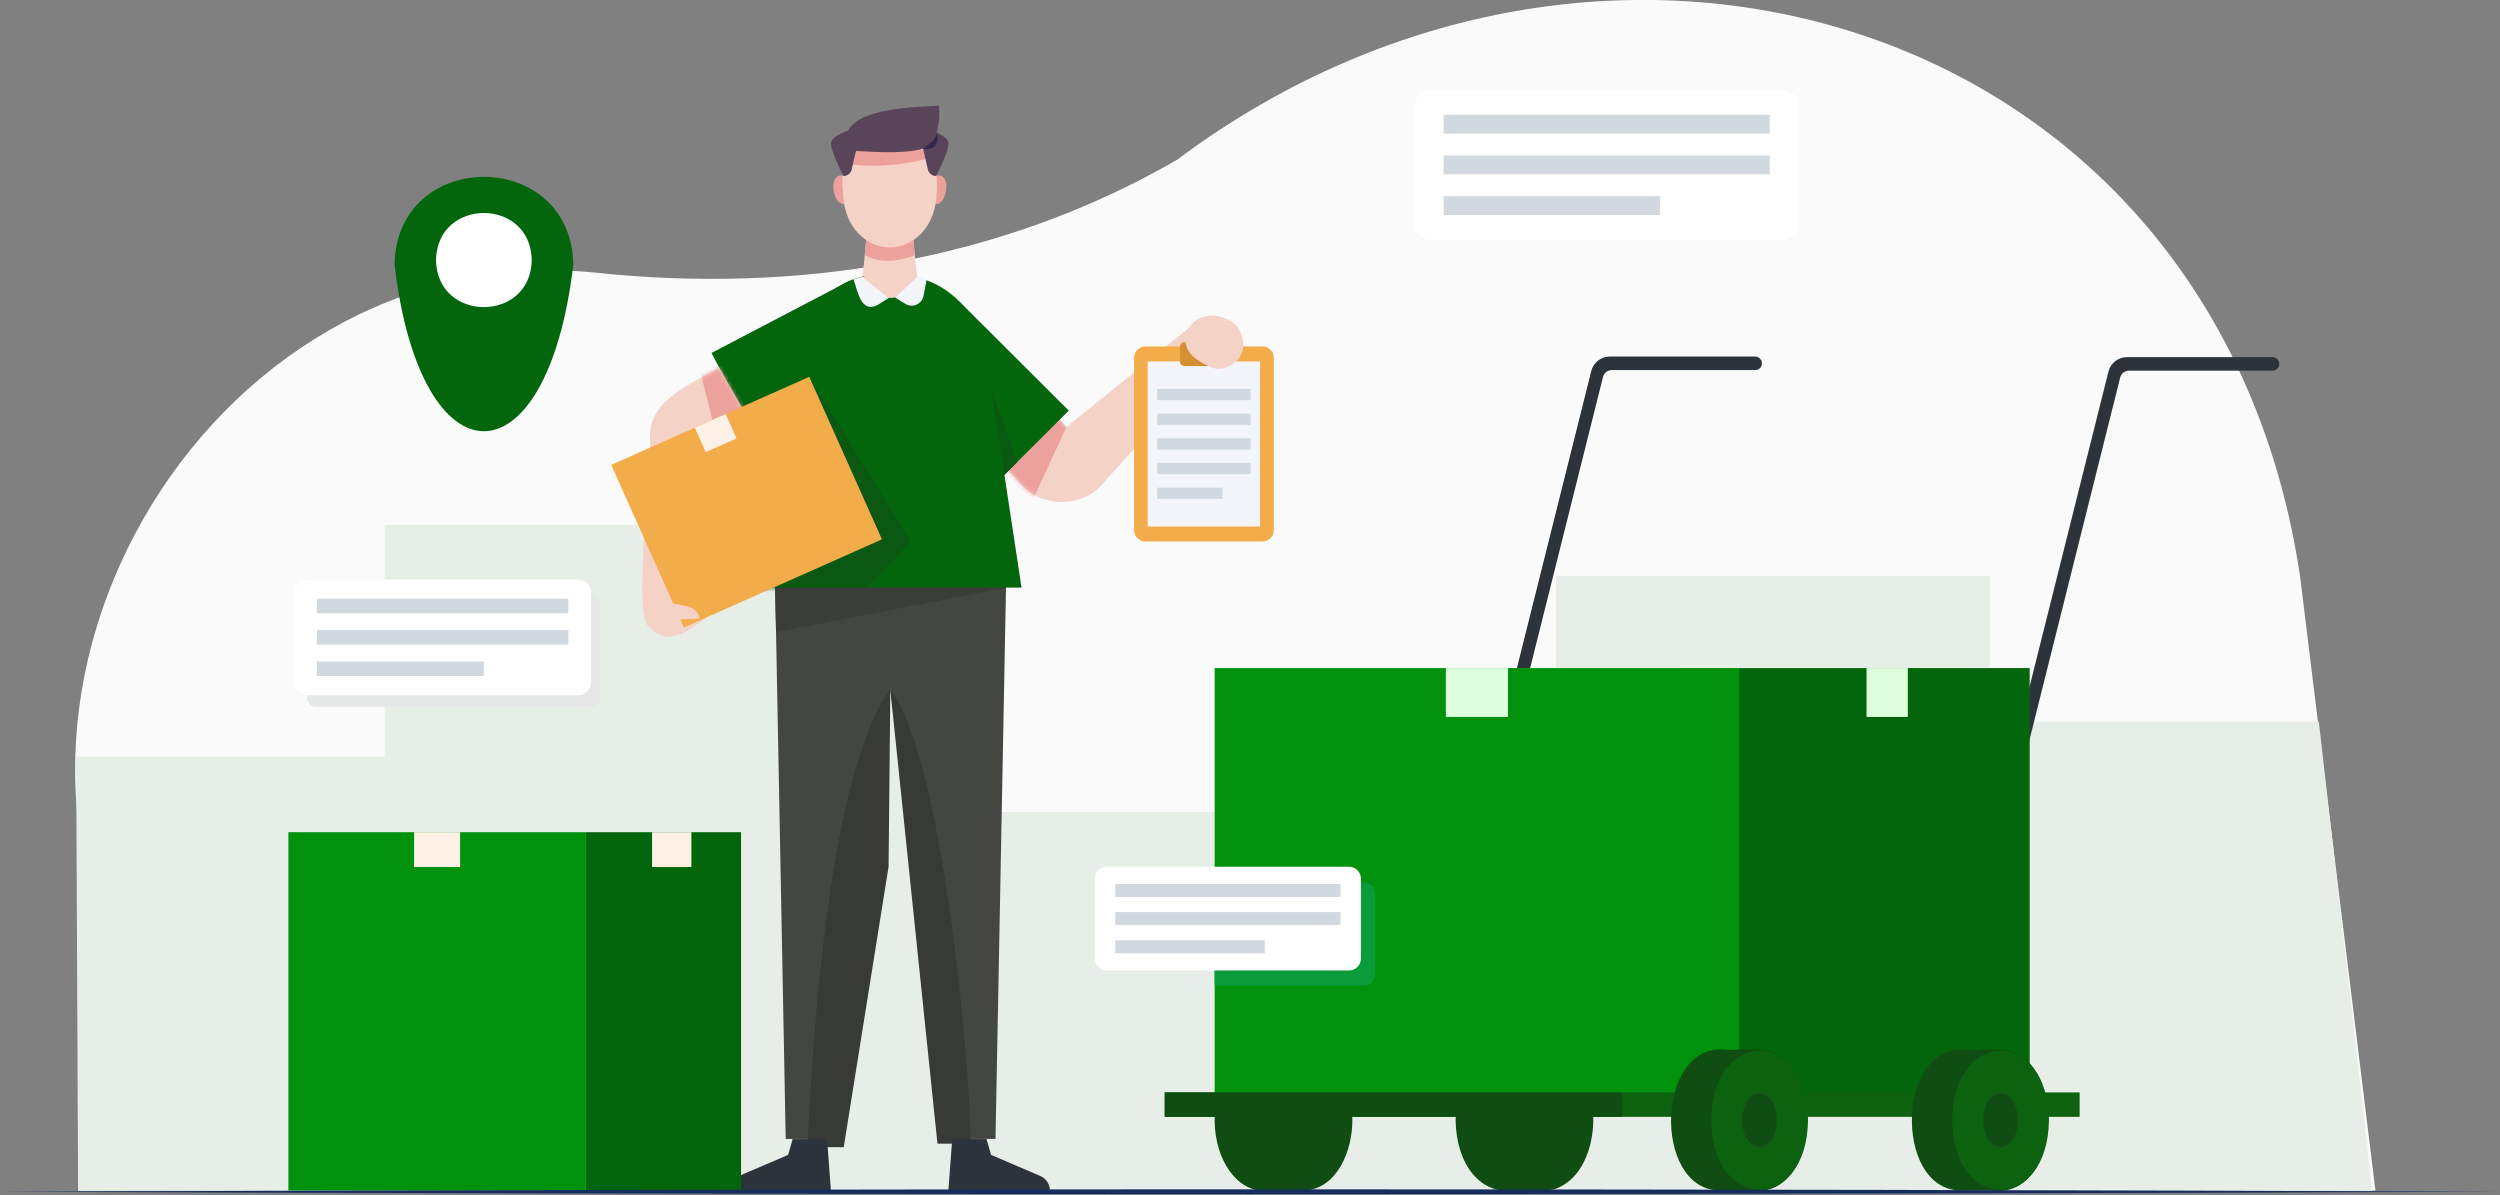 <svg width="640" height="306" viewBox="0 0 640 306" fill="none" xmlns="http://www.w3.org/2000/svg">
<rect x="0" y="0" width="640" height="306" fill="#808080" stroke="none"/>
<path d="M68.667 304.762H608.109L588.857 147.839C567.852 5.168 412.35 -42.192 301.352 40.885C256.281 67.027 203.534 75.298 152.07 69.759C51.858 60.184 -18.167 182.596 40.849 263.802L68.667 304.762Z" fill="#FAFAFA"/>
<path d="M19.992 304.86L19.498 193.672H98.486V134.398H239.001V207.868H398.327V147.436H509.348V184.75H593.62L607.319 304.86H19.992Z" fill="#E7EEE7"/>
<path d="M449.3 91.273H412.128C409.882 91.273 407.907 92.8 407.364 94.99L361.553 277.981H364.934L410.375 96.492C410.622 95.458 411.56 94.744 412.621 94.744H449.325C450.287 94.744 451.053 93.981 451.053 93.021C451.053 92.061 450.263 91.273 449.3 91.273Z" fill="#2C333A"/>
<path d="M581.773 91.422H544.526C542.28 91.422 540.305 92.948 539.762 95.139L493.951 278.13H497.333L542.774 96.64C543.021 95.606 543.959 94.893 545.02 94.893H581.773C582.735 94.893 583.5 94.13 583.5 93.17C583.525 92.21 582.735 91.422 581.773 91.422Z" fill="#2C333A"/>
<path d="M407.884 286.768C407.81 279.704 405.095 271.605 397.986 269.119C394.728 268.38 391.272 268.897 387.94 268.774C379.128 267.494 372.809 275.273 372.637 286.768C372.809 298.264 379.104 306.042 387.94 304.762C391.272 304.639 394.728 305.156 397.986 304.417C405.045 302.005 407.834 293.685 407.884 286.768Z" fill="#104D12"/>
<path d="M344.992 278.941C343.388 273.993 339.488 268.775 333.811 268.75C330.281 268.775 326.603 268.75 323.148 268.75C316.335 268.898 310.856 277.07 310.954 287.064C311.078 296.91 316.582 304.836 323.419 304.787C326.875 304.762 330.33 304.762 333.811 304.787C342.45 304.393 346.251 294.301 346.201 286.768C346.201 283.962 345.782 281.304 344.992 278.941Z" fill="#104D12"/>
<path d="M519.596 171.027H430.467V280.615H519.596V171.027Z" fill="#03650C"/>
<path d="M488.398 171.027H477.834V183.532H488.398V171.027Z" fill="#DEFFDD"/>
<path d="M445.227 171.027H310.953V280.615H445.227V171.027Z" fill="#00920D"/>
<path d="M386.038 171.027H370.143V183.532H386.038V171.027Z" fill="#DEFFDD"/>
<path d="M532.383 279.656H298.168V285.909H532.383V279.656Z" fill="#0D6210"/>
<path d="M415.263 279.656H298.168V285.909H415.263V279.656Z" fill="#104D12"/>
<path d="M512.119 268.751C509.404 268.776 506.689 268.776 503.973 268.751C485.56 266.142 484.499 304.197 501.653 304.764C504.368 304.739 507.083 304.739 509.799 304.764C528.212 307.373 529.298 269.342 512.119 268.751Z" fill="#104D12"/>
<path d="M524.534 286.771C524.213 310.475 500.073 310.475 499.752 286.771C500.073 263.066 524.213 263.066 524.534 286.771Z" fill="#0D6210"/>
<path d="M516.585 286.771C516.462 295.903 507.823 295.903 507.699 286.771C507.798 277.639 516.462 277.639 516.585 286.771Z" fill="#104D12"/>
<path d="M450.461 268.751C447.746 268.776 445.03 268.776 442.315 268.751C423.902 266.142 422.841 304.197 439.995 304.764C442.71 304.739 445.425 304.739 448.14 304.764C466.554 307.373 467.64 269.342 450.461 268.751Z" fill="#104D12"/>
<path d="M462.852 286.771C462.531 310.475 438.391 310.475 438.07 286.771C438.391 263.066 462.556 263.066 462.852 286.771Z" fill="#0D6210"/>
<path d="M454.903 286.771C454.78 295.903 446.141 295.903 446.018 286.771C446.141 277.639 454.805 277.639 454.903 286.771Z" fill="#104D12"/>
<path d="M305.327 83.174L272.992 109.365L262.527 97.943L248.951 110.3C250.556 112.072 260.058 122.386 261.367 123.912C266.624 130.042 276.892 130.066 282.174 123.962L311.621 91.346L305.327 83.174Z" fill="#F4D2C6"/>
<mask id="mask0_4208_21448" style="mask-type:luminance" maskUnits="userSpaceOnUse" x="248" y="83" width="64" height="46">
<path d="M305.327 83.174L272.992 109.365L262.527 97.943L248.951 110.3C250.556 112.072 260.058 122.386 261.367 123.912C266.624 130.042 276.892 130.066 282.174 123.962L311.621 91.346L305.327 83.174Z" fill="white"/>
</mask>
<g mask="url(#mask0_4208_21448)">
<path d="M272.992 109.365L264.106 128.565L254.332 119.949L269.808 105.008L272.992 109.365Z" fill="#EDA19D"/>
</g>
<path d="M323.173 138.607H293.233C291.629 138.607 290.32 137.303 290.32 135.703V91.592C290.32 89.992 291.629 88.688 293.233 88.688H323.198C324.802 88.688 326.11 89.992 326.11 91.592V135.678C326.11 137.303 324.802 138.607 323.173 138.607Z" fill="#F3AC4A"/>
<path d="M322.581 92.527H293.801V134.792H322.581V92.527Z" fill="#F3F5FB"/>
<path d="M313.178 93.708H303.23C302.589 93.708 302.07 93.191 302.07 92.551V88.76C302.07 88.12 302.589 87.603 303.23 87.603H313.178C313.819 87.603 314.338 88.12 314.338 88.76V92.551C314.338 93.191 313.819 93.708 313.178 93.708Z" fill="#D59032"/>
<path d="M320.162 99.566H296.244V102.446H320.162V99.566Z" fill="#D2D8E0"/>
<path d="M320.162 105.893H296.244V108.773H320.162V105.893Z" fill="#D2D8E0"/>
<path d="M320.162 112.193H296.244V115.073H320.162V112.193Z" fill="#D2D8E0"/>
<path d="M320.162 118.52H296.244V121.4H320.162V118.52Z" fill="#D2D8E0"/>
<path d="M313.004 124.846H296.244V127.726H313.004V124.846Z" fill="#D2D8E0"/>
<path d="M303.525 86.398C303.081 90.189 306.166 92.133 309.128 93.61C313.423 96.244 319.396 91.936 318.113 87.013C317.644 83.543 315.422 81.844 312.164 81.056C308.511 79.9 303.822 82.41 303.525 86.398Z" fill="#F4D2C6"/>
<path d="M193.359 111.677L228.486 93.303L217.273 71.983L182.146 90.357L193.359 111.677Z" fill="#03650C"/>
<path d="M180.677 115.765L192.081 108.158L184.108 94.152C177.37 98.115 166.262 102.226 166.41 111.679C167.027 115.543 161.918 158.472 166.09 160.343C171.001 165.931 176.432 161.352 180.949 158.054L174.63 157.98L180.677 115.765Z" fill="#F4D2C6"/>
<mask id="mask1_4208_21448" style="mask-type:luminance" maskUnits="userSpaceOnUse" x="164" y="94" width="29" height="69">
<path d="M180.677 115.765L192.081 108.158L184.108 94.152C177.37 98.115 166.262 102.226 166.41 111.679C167.027 115.543 161.918 158.472 166.09 160.343C171.001 165.931 176.432 161.352 180.949 158.054L174.63 157.98L180.677 115.765Z" fill="white"/>
</mask>
<g mask="url(#mask1_4208_21448)">
<path d="M179.098 94.422L183.22 110.89L192.698 104.736L186.206 90.656L179.098 94.422Z" fill="#EDA19D"/>
</g>
<path d="M273.602 105.115L245.555 77.144L228.485 94.167L256.533 122.138L273.602 105.115Z" fill="#03650C"/>
<path d="M257.121 121.575L252.406 95.852L260.379 118.325L257.121 121.575Z" fill="#0B5812"/>
<path d="M198.152 134.841L201.139 291.567H211.703L233.868 134.496L198.152 134.841Z" fill="#444642"/>
<path d="M227.919 176.588C212.567 196.92 207.951 264.416 206.717 293.683H215.998L227.475 221.88L227.919 176.588Z" fill="#383A37"/>
<path d="M257.835 134.841L254.849 291.567H243.766L222.119 134.496L257.835 134.841Z" fill="#444642"/>
<path d="M227.92 176.588C240.977 193.129 248.184 269.043 248.505 292.773H239.99L227.92 176.588Z" fill="#383A37"/>
<path d="M217.678 48.22C218.492 53.094 214.296 53.808 213.432 48.934C212.643 44.06 216.839 43.346 217.678 48.22Z" fill="#EDA19D"/>
<path d="M237.917 48.22C237.102 53.094 241.298 53.808 242.162 48.934C242.952 44.06 238.756 43.346 237.917 48.22Z" fill="#EDA19D"/>
<path d="M239.818 48.836C239.522 68.035 216.073 68.035 215.777 48.836C213.63 29.192 241.324 28.995 239.818 48.836Z" fill="#F4D2C6"/>
<mask id="mask2_4208_21448" style="mask-type:luminance" maskUnits="userSpaceOnUse" x="215" y="34" width="25" height="30">
<path d="M239.818 48.836C239.522 68.035 216.073 68.035 215.777 48.836C213.63 29.192 241.324 28.995 239.818 48.836Z" fill="white"/>
</mask>
<g mask="url(#mask2_4208_21448)">
<path d="M216.814 41.918C216.814 41.918 225.898 43.789 238.091 40.416L236.783 36.084L219.061 36.724L216.839 41.204" fill="#EDA19D"/>
</g>
<path d="M234.017 52.355C230.883 52.355 224.687 52.355 221.553 52.355C223.058 56.639 219.775 78.079 219.775 78.079C223.799 78.079 231.771 78.079 235.795 78.079C235.795 78.054 232.512 56.639 234.017 52.355Z" fill="#F4D2C6"/>
<path d="M221.726 61.414C221.726 61.414 227.379 65.746 233.846 61.414L234.191 65.303C234.191 65.303 227.231 68.552 221.381 65.353L221.726 61.414Z" fill="#EDA19D"/>
<path d="M217.406 38.472C217.406 38.472 233.129 40.023 237.177 37.611C241.225 35.199 240.385 27.051 240.385 27.051C238.065 27.42 211.951 26.78 217.406 38.472Z" fill="#59445A"/>
<path d="M217.702 33.228C217.702 33.228 213.309 34.533 212.79 36.33C212.272 38.127 215.95 45.069 215.95 45.069C216.937 45.069 217.801 44.379 218.023 43.419L219.381 37.561L217.702 33.228Z" fill="#59445A"/>
<path d="M237.868 33.228C237.868 33.228 242.261 34.533 242.78 36.33C243.298 38.127 239.62 45.069 239.62 45.069C238.633 45.093 237.72 44.256 237.547 43.419C237.522 43.296 236.189 37.561 236.189 37.561L237.868 33.228Z" fill="#59445A"/>
<path d="M236.189 38.078C236.189 38.078 239.744 36.035 239.818 33.992C239.818 33.992 241.151 38.891 236.189 38.078Z" fill="#34254B"/>
<path d="M202.918 291.568L201.758 295.655L189.169 301.045C187.664 301.685 186.701 303.162 186.701 304.787H212.717L211.73 291.593H202.918V291.568Z" fill="#2C333A"/>
<path d="M252.554 291.568L253.714 295.655L266.302 301.045C267.808 301.685 268.77 303.162 268.77 304.787H242.779L243.767 291.593H252.554V291.568Z" fill="#2C333A"/>
<path d="M252.703 92.355C250.333 76.602 238.264 68.7 224.737 70.448C213.951 70.054 204.226 81.008 202.868 92.38C202.696 93.512 194.057 150.423 194.057 150.423H261.515L252.703 92.355Z" fill="#03650C"/>
<mask id="mask3_4208_21448" style="mask-type:luminance" maskUnits="userSpaceOnUse" x="194" y="70" width="68" height="81">
<path d="M252.703 92.355C250.333 76.602 238.264 68.7 224.737 70.448C213.951 70.054 204.226 81.008 202.868 92.38C202.696 93.512 194.057 150.423 194.057 150.423H261.515L252.703 92.355Z" fill="white"/>
</mask>
<g mask="url(#mask3_4208_21448)">
<path d="M220.762 151.875L233.178 138.607L207.162 96.49L216.048 135.579L189.391 154.287L220.762 151.875Z" fill="#0B5812"/>
</g>
<path d="M207.173 96.464L156.475 119.012L175.083 160.624L225.782 138.076L207.173 96.464Z" fill="#F3AC4A"/>
<path d="M185.763 105.979L177.873 109.488L180.668 115.738L188.558 112.229L185.763 105.979Z" fill="#FDF1E6"/>
<path d="M170.756 154.287C173.446 154.878 178.605 154.706 179.099 158.349L170.756 158.767V154.287Z" fill="#F4D2C6"/>
<path d="M220.762 70.891C223.205 78.079 232.387 78.079 234.806 70.891C234.831 70.891 228.808 67.642 220.762 70.891Z" fill="#F4D2C6"/>
<path d="M198.4 150.447H257.54L198.672 161.844L198.4 150.447Z" fill="#3A3D38"/>
<path d="M220.763 70.891L227.477 76.306L224.713 78.054C220.294 80.368 219.554 74.263 218.493 71.531C218.468 71.531 219.628 71.014 220.763 70.891Z" fill="#F3F5FB"/>
<path d="M229.154 76.183L231.771 77.783C233.597 78.915 236.016 77.857 236.411 75.764L237.226 71.58C237.226 71.58 235.399 70.965 234.831 70.891L229.154 76.183Z" fill="#F3F5FB"/>
<path d="M149.973 213.045H73.826V304.786H149.973V213.045Z" fill="#00920D"/>
<path d="M117.785 213.045H106.012V221.956H117.785V213.045Z" fill="#FDF1E6"/>
<path d="M189.711 213.045H149.947V304.786H189.711V213.045Z" fill="#03650C"/>
<path d="M177 213.045H166.93V221.956H177V213.045Z" fill="#FDF1E6"/>
<path d="M456.187 61.414H366.465C364.021 61.414 362.047 59.444 362.047 57.008V27.42C362.047 24.983 364.021 23.014 366.465 23.014H456.187C458.631 23.014 460.605 24.983 460.605 27.42V57.032C460.605 59.444 458.631 61.414 456.187 61.414Z" fill="white"/>
<path d="M453.051 29.389H369.574V34.213H453.051V29.389Z" fill="#D2D8E0"/>
<path d="M453.051 39.801H369.574V44.625H453.051V39.801Z" fill="#D2D8E0"/>
<path d="M424.987 50.213H369.574V55.038H424.987V50.213Z" fill="#D2D8E0"/>
<path d="M146.764 67.766C140.05 124.627 107.691 124.578 101.002 67.766C101.496 37.784 146.245 37.784 146.764 67.766Z" fill="#03650C"/>
<path d="M136.125 66.585C135.854 82.634 111.887 82.634 111.615 66.585C111.911 50.511 135.854 50.511 136.125 66.585Z" fill="white"/>
<path d="M151.428 180.923H80.909C79.651 180.923 78.639 179.914 78.639 178.658V154.142C78.639 152.886 79.651 151.877 80.909 151.877H151.428C152.687 151.877 153.699 152.886 153.699 154.142V178.658C153.699 179.914 152.687 180.923 151.428 180.923Z" fill="#E5E8E6"/>
<path d="M147.924 177.993H78.738C76.862 177.993 75.332 176.467 75.332 174.596V151.778C75.332 149.907 76.862 148.381 78.738 148.381H147.924C149.8 148.381 151.33 149.907 151.33 151.778V174.596C151.33 176.467 149.8 177.993 147.924 177.993Z" fill="white"/>
<path d="M145.506 153.279H81.133V156.996H145.506V153.279Z" fill="#D2D8E0"/>
<path d="M145.506 161.305H81.133V165.022H145.506V161.305Z" fill="#D2D8E0"/>
<path d="M123.859 169.354H81.133V173.07H123.859V169.354Z" fill="#D2D8E0"/>
<path d="M348.965 225.82H310.953V252.356H348.965C350.643 252.356 352.025 251.002 352.025 249.303V228.848C352.025 227.174 350.643 225.82 348.965 225.82Z" fill="#0A9B3B"/>
<path d="M345.336 248.443H283.358C281.679 248.443 280.297 247.089 280.297 245.391V224.935C280.297 223.261 281.654 221.883 283.358 221.883H345.336C347.014 221.883 348.397 223.237 348.397 224.935V245.391C348.397 247.089 347.014 248.443 345.336 248.443Z" fill="white"/>
<path d="M343.165 226.314H285.506V229.638H343.165V226.314Z" fill="#D2D8E0"/>
<path d="M343.165 233.502H285.506V236.825H343.165V233.502Z" fill="#D2D8E0"/>
<path d="M323.789 240.715H285.506V244.038H323.789V240.715Z" fill="#D2D8E0"/>
<path d="M0 305.081C210.199 304.269 429.801 304.244 640 305.081C429.801 305.894 210.199 305.894 0 305.081Z" fill="#152E60"/>
</svg>
